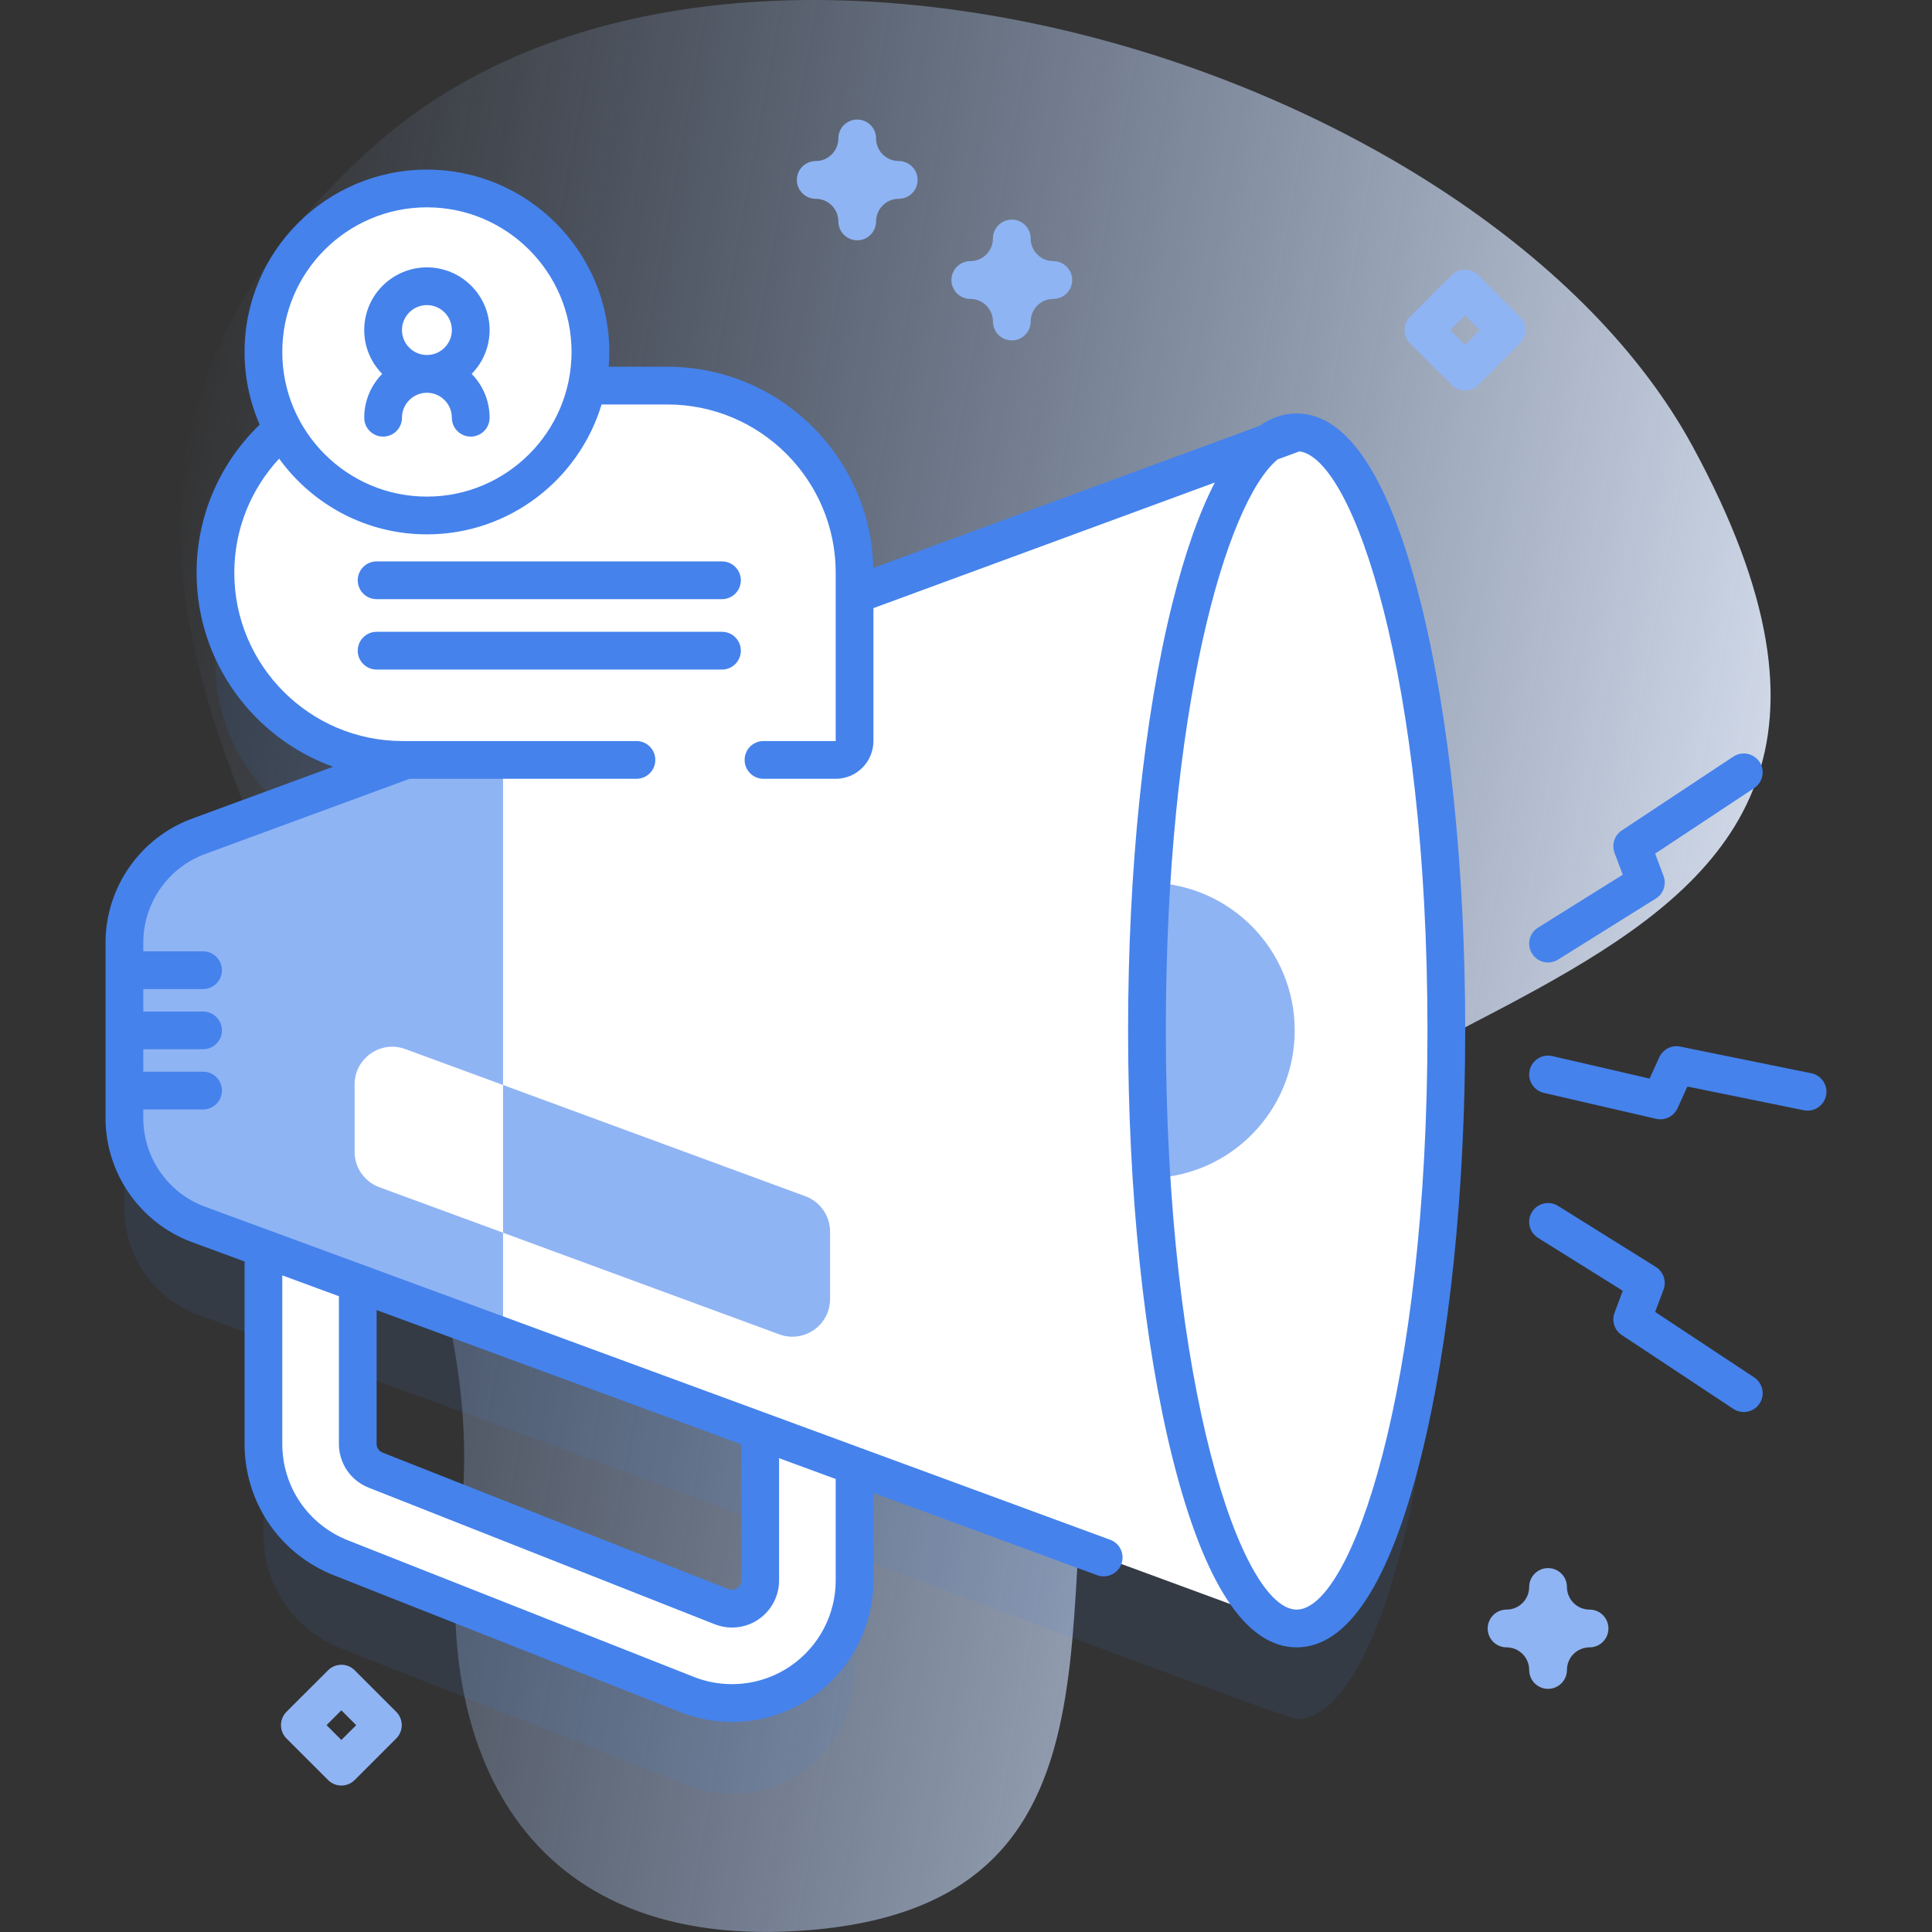 <svg width="48" height="48" viewBox="0 0 48 48" fill="none" xmlns="http://www.w3.org/2000/svg">
<rect x="0" y="0" width="48" height="48" fill="#333333" stroke="none"/>
<g clip-path="url(#clip0_2:3025)">
<path d="M9.342 3.584C-3.345 14.791 12.982 25.654 11.427 37.899C10.736 43.344 12.932 48.548 20.118 47.953C28.875 47.229 25.697 38.84 27.53 33.256C30.686 23.646 50.099 25.89 42.052 11.088C36.916 1.642 18.074 -4.129 9.342 3.584Z" fill="url(#paint0_linear_2:3025)"/>
<path opacity="0.1" d="M32.215 12.99C31.981 12.99 31.753 13.077 31.531 13.242L21.232 17.032V16.48C21.232 13.912 19.15 11.83 16.581 11.83H14.583C14.639 11.56 14.669 11.281 14.669 10.995C14.669 8.751 12.851 6.932 10.607 6.932C8.363 6.932 6.544 8.751 6.544 10.995C6.544 11.687 6.718 12.339 7.024 12.91C6.002 13.763 5.352 15.045 5.352 16.48C5.352 19.048 7.434 21.13 10.002 21.13H10.092L4.933 23.028C3.826 23.435 3.091 24.489 3.091 25.668V30.032C3.091 31.21 3.826 32.264 4.933 32.671L6.544 33.264V38.121C6.544 39.38 7.301 40.492 8.472 40.955L17.066 44.348C17.428 44.491 17.808 44.561 18.185 44.561C18.788 44.561 19.386 44.382 19.899 44.033C20.733 43.465 21.232 42.523 21.232 41.514V38.668C21.232 38.668 31.981 42.709 32.215 42.709C34.269 42.709 35.934 36.056 35.934 27.85C35.934 19.643 34.269 12.99 32.215 12.99ZM18.888 41.514C18.888 41.85 18.673 42.032 18.58 42.095C18.488 42.158 18.239 42.291 17.927 42.168L9.333 38.775C9.063 38.668 8.888 38.411 8.888 38.121V34.127L18.888 37.806V41.514Z" fill="#4582EC"/>
<path d="M25.138 8.457C24.879 8.457 24.669 8.247 24.669 7.988C24.669 7.678 24.417 7.426 24.106 7.426C23.848 7.426 23.638 7.216 23.638 6.957C23.638 6.698 23.848 6.488 24.106 6.488C24.417 6.488 24.669 6.236 24.669 5.926C24.669 5.667 24.879 5.457 25.138 5.457C25.397 5.457 25.607 5.667 25.607 5.926C25.607 6.236 25.859 6.488 26.169 6.488C26.428 6.488 26.638 6.698 26.638 6.957C26.638 7.216 26.428 7.426 26.169 7.426C25.859 7.426 25.607 7.678 25.607 7.988C25.607 8.247 25.397 8.457 25.138 8.457Z" fill="#8FB4F4"/>
<path d="M38.461 41.959C38.202 41.959 37.992 41.749 37.992 41.49C37.992 41.18 37.74 40.928 37.43 40.928C37.171 40.928 36.961 40.718 36.961 40.459C36.961 40.2 37.171 39.99 37.43 39.99C37.74 39.99 37.992 39.738 37.992 39.428C37.992 39.169 38.202 38.959 38.461 38.959C38.72 38.959 38.93 39.169 38.93 39.428C38.93 39.738 39.182 39.99 39.492 39.99C39.751 39.99 39.961 40.2 39.961 40.459C39.961 40.718 39.751 40.928 39.492 40.928C39.182 40.928 38.93 41.18 38.93 41.49C38.93 41.749 38.72 41.959 38.461 41.959Z" fill="#8FB4F4"/>
<path d="M21.298 5.97C21.039 5.97 20.829 5.76 20.829 5.501C20.829 5.191 20.577 4.939 20.266 4.939C20.008 4.939 19.798 4.729 19.798 4.47C19.798 4.211 20.008 4.001 20.266 4.001C20.577 4.001 20.829 3.749 20.829 3.439C20.829 3.18 21.039 2.97 21.298 2.97C21.556 2.97 21.766 3.18 21.766 3.439C21.766 3.749 22.019 4.001 22.329 4.001C22.588 4.001 22.798 4.211 22.798 4.47C22.798 4.729 22.588 4.939 22.329 4.939C22.019 4.939 21.766 5.191 21.766 5.501C21.766 5.76 21.556 5.97 21.298 5.97Z" fill="#8FB4F4"/>
<path d="M36.398 9.7C36.278 9.7 36.158 9.655 36.067 9.563L35.035 8.532C34.852 8.349 34.852 8.052 35.035 7.869L36.067 6.838C36.25 6.655 36.547 6.655 36.73 6.838L37.761 7.869C37.944 8.052 37.944 8.349 37.761 8.532L36.73 9.563C36.638 9.655 36.518 9.7 36.398 9.7ZM36.03 8.2L36.398 8.569L36.767 8.2L36.398 7.832L36.03 8.2Z" fill="#8FB4F4"/>
<path d="M8.481 44.361C8.361 44.361 8.241 44.315 8.15 44.223L7.118 43.192C6.935 43.009 6.935 42.712 7.118 42.529L8.15 41.498C8.333 41.315 8.63 41.315 8.813 41.498L9.844 42.529C10.027 42.712 10.027 43.009 9.844 43.192L8.813 44.223C8.721 44.315 8.601 44.361 8.481 44.361ZM8.113 42.861L8.481 43.229L8.85 42.861L8.481 42.492L8.113 42.861Z" fill="#8FB4F4"/>
<path d="M8.888 29.27V35.871C8.888 36.162 9.063 36.418 9.333 36.525L17.927 39.918C18.239 40.041 18.488 39.908 18.58 39.846C18.673 39.782 18.888 39.6 18.888 39.264V33.708H21.232V39.264C21.232 40.274 20.733 41.215 19.899 41.783C19.386 42.132 18.788 42.311 18.185 42.311C17.808 42.311 17.428 42.241 17.066 42.098L8.472 38.705C7.301 38.242 6.544 37.13 6.544 35.871V29.27H8.888Z" fill="white"/>
<path d="M3.091 23.418V27.782C3.091 28.961 3.826 30.014 4.932 30.421L32.215 40.459V10.741L4.933 20.778C3.826 21.185 3.091 22.239 3.091 23.418Z" fill="white"/>
<path d="M20.009 29.72L10.072 26.064C9.46 25.839 8.81 26.292 8.81 26.944V28.616C8.81 29.009 9.055 29.36 9.424 29.496L19.362 33.152C19.974 33.377 20.623 32.925 20.623 32.272V30.6C20.623 30.207 20.378 29.856 20.009 29.72Z" fill="#8FB4F4"/>
<path d="M12.498 17.995V33.205L4.933 30.421C3.827 30.014 3.092 28.961 3.092 27.782V23.418C3.092 22.239 3.827 21.185 4.933 20.778L7.45 19.852L12.498 17.995Z" fill="#8FB4F4"/>
<path d="M3.092 23.636H5.045C5.304 23.636 5.514 23.846 5.514 24.105C5.514 24.363 5.304 24.573 5.045 24.573H3.092V23.636Z" fill="#4582EC"/>
<path d="M3.092 25.131H5.045C5.304 25.131 5.514 25.341 5.514 25.6C5.514 25.858 5.304 26.068 5.045 26.068H3.092V25.131Z" fill="#4582EC"/>
<path d="M3.092 26.626H5.045C5.304 26.626 5.514 26.836 5.514 27.095C5.514 27.354 5.304 27.564 5.045 27.564H3.092V26.626Z" fill="#4582EC"/>
<path d="M32.215 40.459C34.269 40.459 35.934 33.806 35.934 25.6C35.934 17.393 34.269 10.741 32.215 10.741C30.161 10.741 28.496 17.393 28.496 25.6C28.496 33.806 30.161 40.459 32.215 40.459Z" fill="white"/>
<path d="M32.167 25.6C32.167 27.589 30.586 29.21 28.611 29.27C28.536 28.097 28.496 26.867 28.496 25.6C28.496 24.333 28.536 23.103 28.611 21.93C30.586 21.99 32.167 23.611 32.167 25.6Z" fill="#8FB4F4"/>
<path d="M20.763 18.88H10.002C7.434 18.88 5.352 16.798 5.352 14.23C5.352 11.662 7.434 9.58 10.002 9.58H16.581C19.149 9.58 21.231 11.662 21.231 14.23V18.411C21.231 18.67 21.021 18.88 20.763 18.88Z" fill="white"/>
<path d="M17.937 14.886H9.357C9.098 14.886 8.888 14.676 8.888 14.417C8.888 14.158 9.098 13.948 9.357 13.948H17.937C18.196 13.948 18.406 14.158 18.406 14.417C18.406 14.676 18.196 14.886 17.937 14.886Z" fill="#4582EC"/>
<path d="M17.937 16.635H9.357C9.098 16.635 8.888 16.425 8.888 16.166C8.888 15.907 9.098 15.697 9.357 15.697H17.937C18.196 15.697 18.406 15.907 18.406 16.166C18.406 16.425 18.196 16.635 17.937 16.635Z" fill="#4582EC"/>
<path d="M13.477 11.617C15.063 10.031 15.063 7.459 13.477 5.873C11.89 4.286 9.319 4.286 7.732 5.873C6.146 7.459 6.146 10.031 7.732 11.617C9.319 13.203 11.89 13.203 13.477 11.617Z" fill="white"/>
<path d="M12.164 8.2C12.164 7.341 11.465 6.643 10.607 6.643C9.748 6.643 9.049 7.341 9.049 8.2C9.049 8.624 9.22 9.008 9.495 9.289C9.22 9.57 9.049 9.954 9.049 10.378C9.049 10.637 9.259 10.847 9.518 10.847C9.777 10.847 9.987 10.637 9.987 10.378C9.987 10.036 10.265 9.758 10.607 9.758C10.948 9.758 11.226 10.036 11.226 10.378C11.226 10.637 11.436 10.847 11.695 10.847C11.954 10.847 12.164 10.637 12.164 10.378C12.164 9.954 11.994 9.57 11.718 9.289C11.994 9.008 12.164 8.624 12.164 8.2ZM10.607 7.58C10.948 7.58 11.226 7.858 11.226 8.2C11.226 8.542 10.948 8.82 10.607 8.82C10.265 8.82 9.987 8.542 9.987 8.2C9.987 7.858 10.265 7.58 10.607 7.58Z" fill="#4582EC"/>
<path d="M12.498 26.956V30.626L9.424 29.496C9.055 29.36 8.81 29.009 8.81 28.616V26.944C8.81 26.291 9.46 25.838 10.071 26.064L12.498 26.956Z" fill="white"/>
<g opacity="0.15">
<g opacity="0.15">
<path opacity="0.15" d="M41.252 30.059C41.217 30.059 41.181 30.055 41.146 30.047L38.355 29.402C38.103 29.343 37.946 29.092 38.004 28.84C38.062 28.587 38.314 28.43 38.566 28.488L40.984 29.047L41.224 28.518C41.314 28.319 41.53 28.208 41.745 28.252L45.002 28.915C45.256 28.967 45.42 29.215 45.368 29.468C45.316 29.722 45.069 29.886 44.815 29.834L41.923 29.245L41.679 29.784C41.601 29.954 41.432 30.059 41.252 30.059Z" fill="#2626BC"/>
</g>
<g opacity="0.15">
<g opacity="0.15">
<path opacity="0.15" d="M38.461 26.163C38.305 26.163 38.152 26.084 38.063 25.942C37.926 25.723 37.993 25.433 38.213 25.296L40.317 23.982L40.113 23.438C40.036 23.233 40.111 23.003 40.293 22.882L43.065 21.047C43.281 20.905 43.572 20.964 43.715 21.18C43.858 21.396 43.798 21.686 43.583 21.829L41.121 23.458L41.329 24.012C41.408 24.221 41.328 24.456 41.139 24.574L38.709 26.091C38.632 26.14 38.546 26.163 38.461 26.163Z" fill="#2626BC"/>
</g>
<g opacity="0.15">
<path opacity="0.15" d="M43.324 37.332C43.235 37.332 43.145 37.307 43.065 37.254L40.293 35.419C40.111 35.299 40.036 35.068 40.113 34.864L40.317 34.319L38.213 33.005C37.993 32.868 37.926 32.579 38.063 32.359C38.201 32.14 38.49 32.073 38.709 32.21L41.139 33.727C41.328 33.846 41.408 34.081 41.33 34.29L41.122 34.843L43.583 36.472C43.799 36.615 43.858 36.906 43.715 37.122C43.625 37.258 43.476 37.332 43.324 37.332Z" fill="#2626BC"/>
</g>
</g>
</g>
<path d="M4.771 30.861L6.076 31.341V35.87C6.076 37.324 6.949 38.607 8.3 39.14L16.894 42.534C17.308 42.697 17.742 42.78 18.186 42.78C18.893 42.78 19.576 42.569 20.162 42.171C21.125 41.516 21.7 40.429 21.7 39.264V37.09L27.259 39.135C27.312 39.155 27.367 39.164 27.421 39.164C27.612 39.164 27.791 39.047 27.861 38.857C27.95 38.614 27.826 38.345 27.583 38.255L5.094 29.981C4.176 29.644 3.56 28.76 3.56 27.782V23.418C3.56 22.44 4.176 21.556 5.094 21.218L10.175 19.349C10.175 19.349 10.175 19.349 10.175 19.349H15.813C16.071 19.349 16.281 19.139 16.281 18.88C16.281 18.621 16.071 18.411 15.813 18.411H10.002C7.697 18.411 5.821 16.536 5.821 14.23C5.821 13.136 6.244 12.14 6.935 11.395C7.758 12.533 9.097 13.276 10.607 13.276C12.652 13.276 14.384 11.913 14.946 10.049H16.581C18.887 10.049 20.763 11.924 20.763 14.23V18.411H18.968C18.709 18.411 18.5 18.621 18.5 18.88C18.5 19.139 18.709 19.349 18.968 19.349H20.763C21.28 19.349 21.7 18.928 21.7 18.411V15.109L30.182 11.988C29.792 12.74 29.441 13.738 29.13 14.979C28.419 17.822 28.027 21.594 28.027 25.6C28.027 29.607 28.419 33.378 29.13 36.221C29.912 39.344 30.95 40.928 32.215 40.928C33.48 40.928 34.518 39.344 35.299 36.221C36.011 33.378 36.403 29.606 36.403 25.6C36.403 21.594 36.011 17.822 35.299 14.979C34.523 11.878 33.494 10.295 32.241 10.273C32.238 10.273 32.235 10.273 32.232 10.273C32.226 10.273 32.22 10.272 32.215 10.272C31.892 10.272 31.585 10.376 31.292 10.581L21.697 14.111C21.634 11.344 19.364 9.111 16.581 9.111H15.122C15.132 8.99 15.138 8.868 15.138 8.745C15.138 6.246 13.105 4.214 10.607 4.214C8.108 4.214 6.076 6.246 6.076 8.745C6.076 9.386 6.21 9.996 6.452 10.55C5.486 11.481 4.884 12.786 4.884 14.23C4.884 16.447 6.301 18.339 8.276 19.049L4.771 20.339C3.486 20.811 2.622 22.049 2.622 23.418V27.782C2.622 29.151 3.486 30.388 4.771 30.861ZM20.763 39.264C20.763 40.118 20.341 40.915 19.635 41.396C19.205 41.688 18.704 41.842 18.186 41.842C17.86 41.842 17.541 41.782 17.238 41.662L8.644 38.269C7.653 37.878 7.013 36.936 7.013 35.871V31.686L8.42 32.204V35.871C8.42 36.355 8.71 36.783 9.161 36.961L17.754 40.353C17.894 40.409 18.041 40.436 18.187 40.436C18.418 40.436 18.647 40.368 18.843 40.234C19.164 40.016 19.356 39.654 19.356 39.264V36.228L20.763 36.745V39.264ZM9.357 32.549L18.419 35.883V39.264C18.419 39.367 18.364 39.426 18.316 39.459C18.269 39.49 18.195 39.52 18.099 39.482L9.505 36.089C9.414 36.053 9.357 35.969 9.357 35.87V32.549ZM35.465 25.6C35.465 34.516 33.572 39.99 32.215 39.99C30.858 39.99 28.965 34.516 28.965 25.6C28.965 17.686 30.456 12.485 31.74 11.415L32.285 11.214C33.636 11.397 35.465 16.835 35.465 25.6ZM10.607 5.151C12.588 5.151 14.2 6.763 14.2 8.744C14.2 10.726 12.588 12.338 10.607 12.338C8.625 12.338 7.013 10.726 7.013 8.744C7.013 6.763 8.625 5.151 10.607 5.151Z" fill="#4582EC"/>
<path d="M38.355 27.152L41.146 27.797C41.181 27.805 41.217 27.809 41.252 27.809C41.432 27.809 41.601 27.704 41.678 27.534L41.923 26.995L44.815 27.584C45.069 27.636 45.316 27.472 45.368 27.218C45.42 26.965 45.256 26.717 45.002 26.665L41.744 26.002C41.53 25.958 41.314 26.069 41.224 26.268L40.984 26.797L38.566 26.238C38.314 26.18 38.062 26.337 38.004 26.59C37.946 26.842 38.103 27.093 38.355 27.152Z" fill="#4582EC"/>
<path d="M38.462 23.913C38.546 23.913 38.632 23.89 38.709 23.841L41.139 22.324C41.328 22.206 41.408 21.971 41.33 21.762L41.122 21.208L43.583 19.579C43.799 19.436 43.858 19.146 43.715 18.93C43.572 18.714 43.281 18.655 43.065 18.797L40.293 20.632C40.111 20.753 40.036 20.983 40.113 21.188L40.317 21.732L38.213 23.046C37.993 23.183 37.926 23.472 38.063 23.692C38.152 23.834 38.305 23.913 38.462 23.913Z" fill="#4582EC"/>
<path d="M40.293 33.169L43.065 35.004C43.145 35.057 43.235 35.082 43.324 35.082C43.476 35.082 43.625 35.008 43.715 34.872C43.858 34.656 43.799 34.365 43.583 34.222L41.122 32.594L41.33 32.04C41.408 31.831 41.328 31.596 41.139 31.477L38.709 29.96C38.49 29.823 38.201 29.89 38.063 30.109C37.926 30.329 37.993 30.618 38.213 30.755L40.317 32.069L40.113 32.614C40.036 32.818 40.111 33.049 40.293 33.169Z" fill="#4582EC"/>
</g>
<defs>
<linearGradient id="paint0_linear_2:3025" x1="3.966" y1="12.498" x2="48.792" y2="20.642" gradientUnits="userSpaceOnUse">
<stop stop-color="#9CC0FF" stop-opacity="0"/>
<stop offset="1" stop-color="#EDF3FE"/>
</linearGradient>
<clipPath id="clip0_2:3025">
<rect width="48" height="48" fill="white"/>
</clipPath>
</defs>
</svg>
